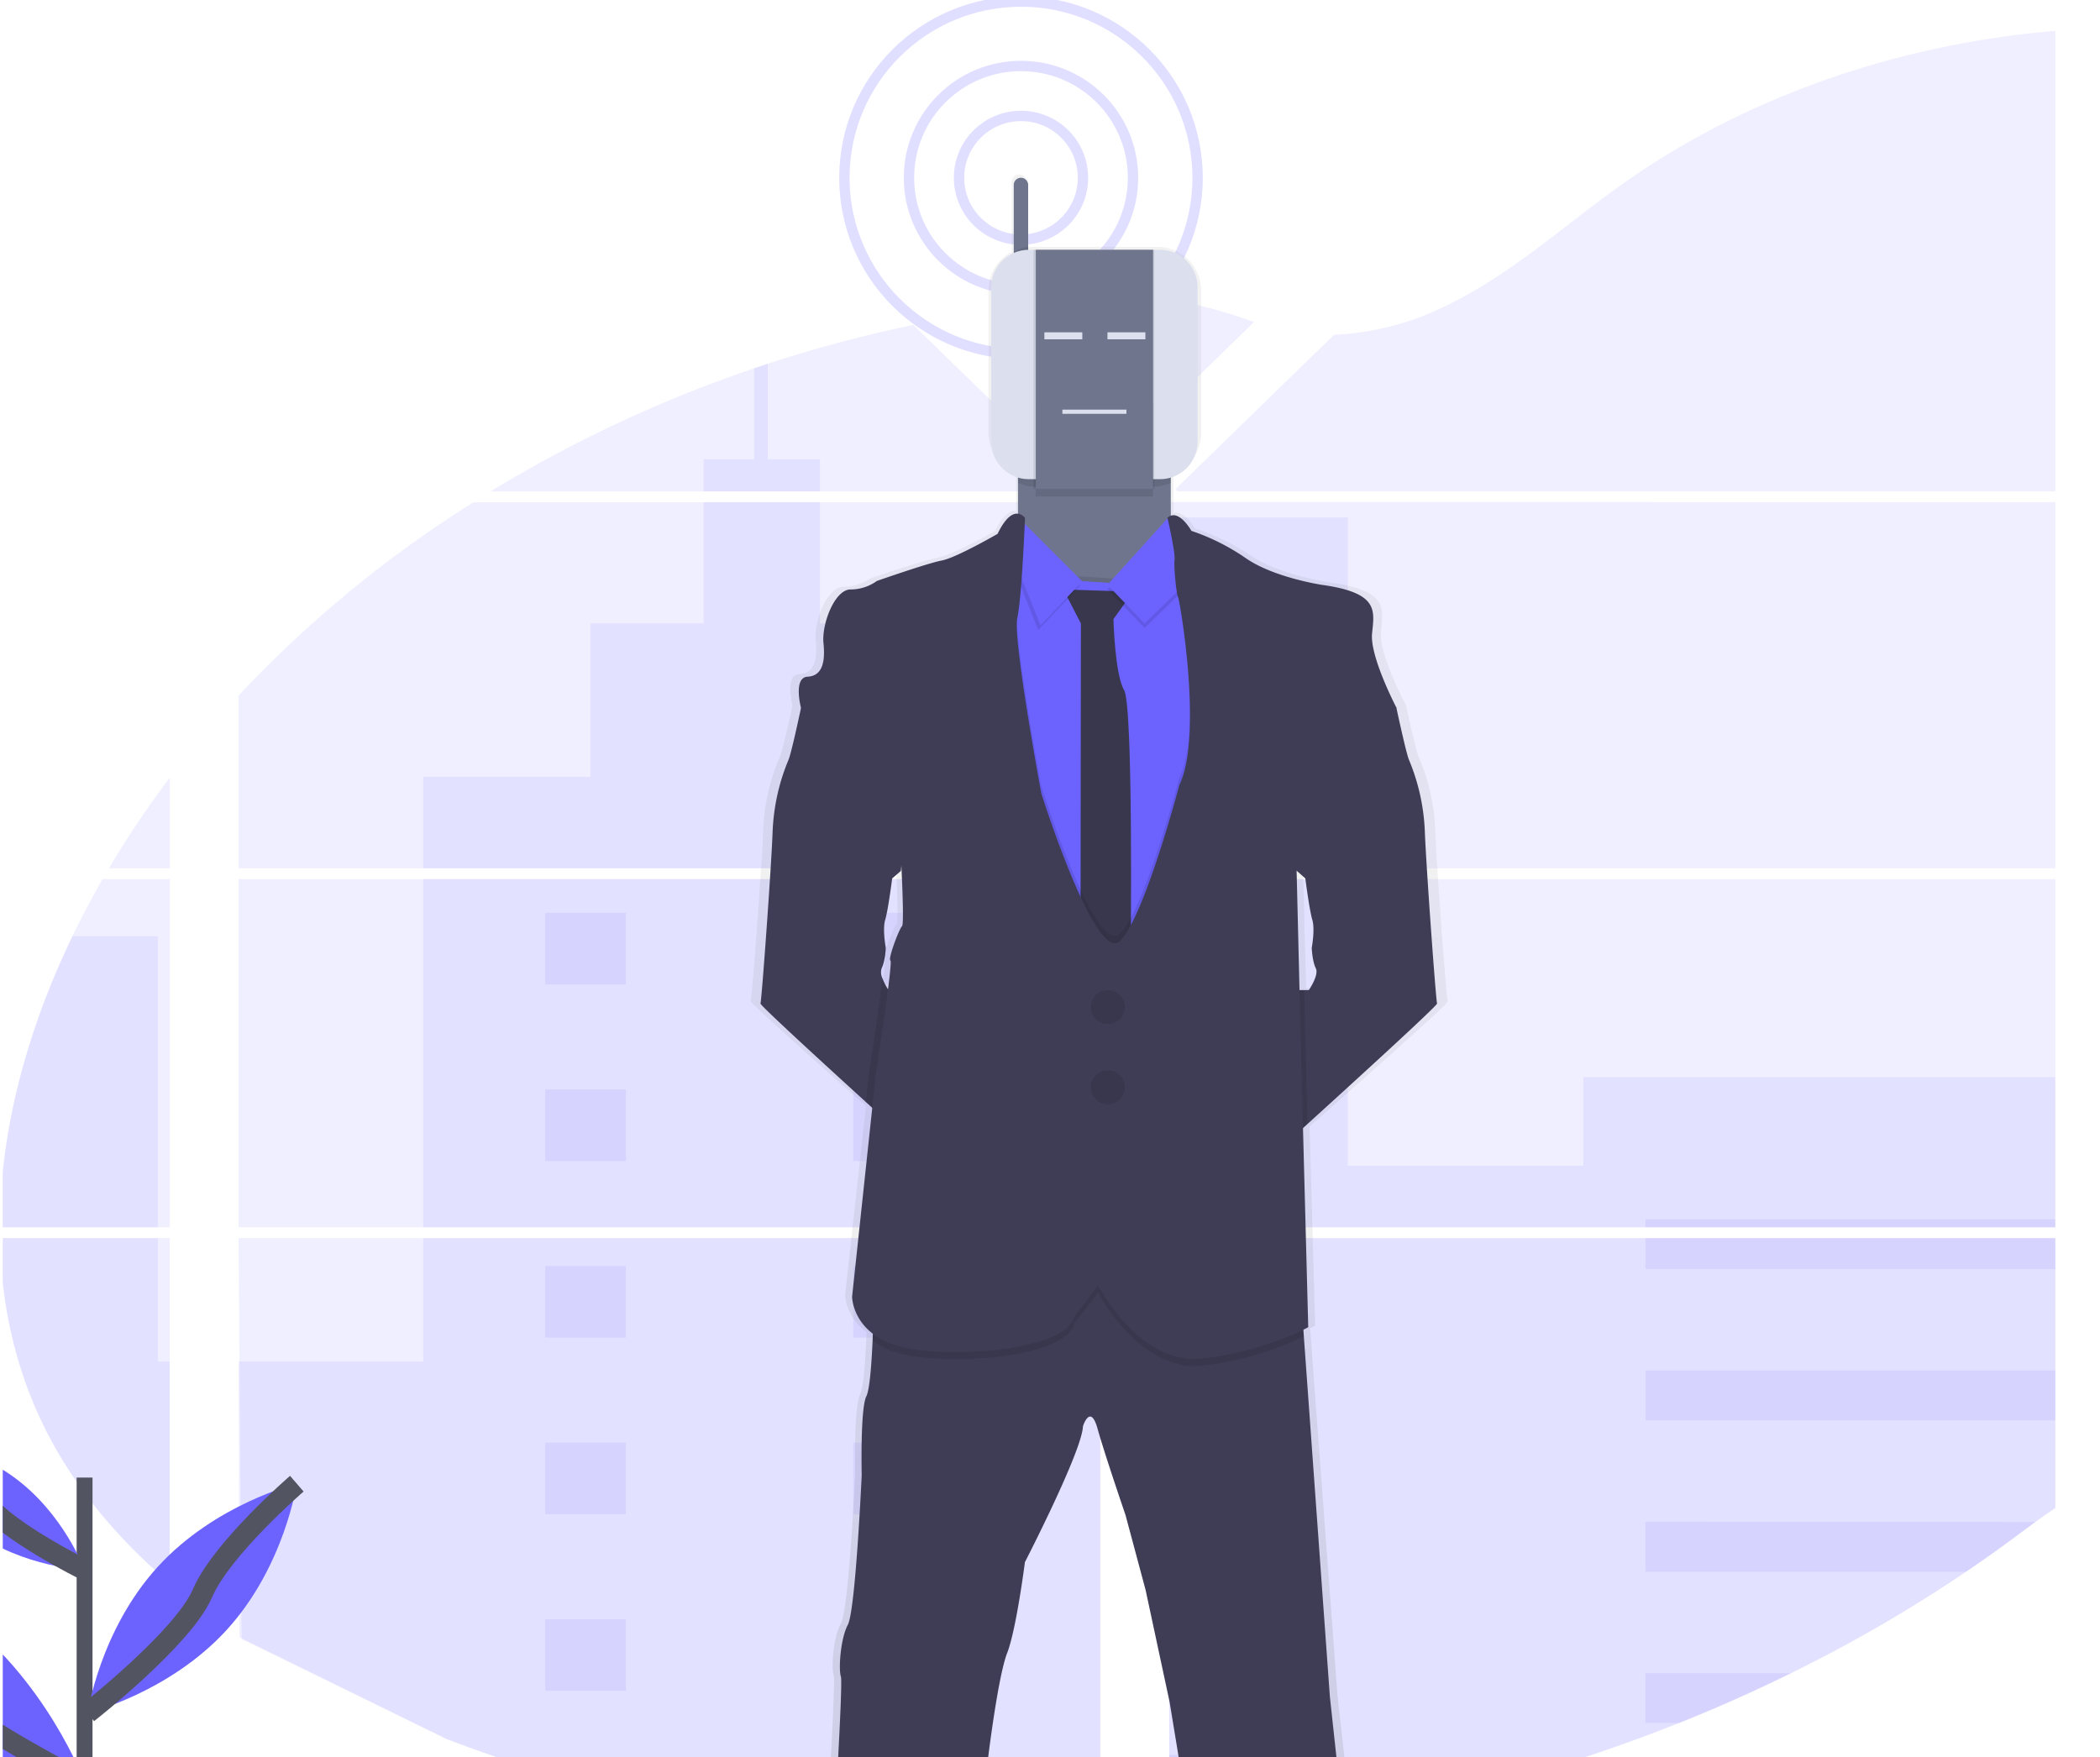 <svg xmlns="http://www.w3.org/2000/svg" width="380" height="318" fill="none">
    <g clip-path="url(#undraw-robot-a)">
        <path fill="#6C63FF" d="M384.368 159.102v63.022h111.289v-63.022H384.368Zm0 64.968v42.681c12.955-4.134 27.768-2.461 41.199.933 10.399 2.629 20.532 6.221 30.914 8.794a112.75 112.75 0 0 0 14.094 2.658l1.167.13 1.7.152 1.7.125a.863.863 0 0 1 .176 0c.249 0 .504 0 .759.034h.261c.306 0 .612.034.918.034.437 0 .879 0 1.321.039h3.638c.334 0 .663 0 .992-.034.532 0 1.065-.045 1.603-.079l.992-.068c.408 0 .822-.056 1.224-.096a59.57 59.57 0 0 0 2.579-.26c.34-.04.685-.079 1.025-.13l.505-.062c.855-.113 1.7-.243 2.556-.39.629-.097 1.258-.21 1.892-.328V224.07H384.368Zm82.773-135.162v1.945h-82.773v66.298h111.289V90.876h-5.582v-1.945h5.582V46.103c-21.648-17.407-46.951-31.036-75.134-37.325a160.455 160.455 0 0 0-36.155-3.767v83.92l82.773-.023Zm-254.451-.373.391.373h158.836V5.594c-28.278 2.347-55.854 11.825-78.086 27.53-10.682 7.538-20.277 16.48-32.262 22.26a50.609 50.609 0 0 1-20.175 5.202L212.69 88.535Zm-1.093-34.18v18.86l15.346-14.948c-5.707-1.968-10.206-3.308-15.369-3.89l.023-.023Zm-.51 237.273h.51v41.346a314.542 314.542 0 0 0 17.307-1.776 310.664 310.664 0 0 0 74.935-19.375c2.584-1.04 5.15-2.109 7.696-3.206 1.696-.754 3.383-1.508 5.061-2.262a309.333 309.333 0 0 0 7.491-3.558 262.934 262.934 0 0 0 31.674-18.345c.629-.43 1.263-.86 1.887-1.295 1.25-.868 2.495-1.742 3.734-2.624.618-.447 1.236-.888 1.848-1.341l1.275-.939c1.269-.944 2.533-1.888 3.814-2.827 1.184-.849 2.38-1.697 3.593-2.489v-48.861H244.301c.091-.283.176-.566.272-.866-.102.289-.192.566-.277.866h-32.722v67.541l-.487.011Zm.51-200.763v66.286h160.32V90.876l-160.32-.011Zm0 68.225v63.034h160.32v-63.022l-160.32-.012ZM179.544 56.294l19.585 19.075V54.281a242.979 242.979 0 0 0-19.585 2.013ZM43.155 159.102v63.022H199.13v-63.022H43.155Zm37.697 155.656a290.147 290.147 0 0 0 73.519 17.407h.108c4.752.502 9.522.89 14.309 1.165h.176c10.025.566 20.089.696 30.137.323V224.07H43.155l.567 72.569 37.13 18.119ZM-.033 222.124h30.76v-63.022H18.56a174.57 174.57 0 0 0-3.65 6.701 145.378 145.378 0 0 0-1.818 3.648C5.084 186.049-.005 204.271-.033 222.124Zm0 1.946c.25 12.804 3.14 25.375 9.48 36.986 5.271 9.614 12.593 18.097 21.258 25.449V224.07H-.033Zm19.732-66.919h11.028V140.75A175.643 175.643 0 0 0 19.7 157.151Zm69.076-68.22h106.676l.386-.374-.567-.565-29.996-29.187a242.679 242.679 0 0 0-26.346 7.03c-.816.265-1.632.565-2.442.82A239.376 239.376 0 0 0 88.775 88.93Zm-45.62 36.968v31.252h155.963v-64.47l-2.188-1.777H85.658A214.157 214.157 0 0 0 43.155 125.9Z" opacity=".1" />
        <path fill="#6C63FF" d="M243.887 93.663h-32.308v63.487h32.308V93.663ZM211.579 159.1v63.022h160.343v-27.179h-85.408v16.033h-42.633V159.1h-32.302ZM211.063 291.649h.511v41.324a316.504 316.504 0 0 0 17.307-1.776 310.527 310.527 0 0 0 74.992-19.381 285.779 285.779 0 0 0 20.248-9.014 264.704 264.704 0 0 0 31.645-18.352 247.916 247.916 0 0 0 7.463-5.254c1.7-1.244 3.4-2.522 5.1-3.755a98.6 98.6 0 0 1 3.599-2.494v-48.873H244.335c.09-.294.175-.565.266-.871-.096.289-.187.566-.272.871h-32.755v67.547l-.511.028ZM127.322 88.93h21.048V83.12h-9.442V65.833c-.816.272-1.637.566-2.448.82v16.468h-9.158v5.808ZM76.59 157.148h103.362-.034H199.129V93.661H193.7V140.6h-24.821v-27.784H148.37V90.879h-21.048v21.937h-20.498v27.773H76.591v16.559ZM76.59 159.1v63.022H199.13V159.1H76.591Zm4.28 155.656a290.147 290.147 0 0 0 73.518 17.407h.108c4.752.502 9.522.89 14.309 1.165h.176c10.025.566 20.089.696 30.137.323V224.068H76.591v22.344H43.155l.176 49.891M28.568 224.073H-.01c.25 12.798 3.145 25.364 9.487 36.975 5.265 9.648 12.592 18.097 21.251 25.449v-40.085h-2.159v-22.339ZM-.027 222.124h28.596V169.45H13.12C5.09 186.049-.005 204.276-.027 222.124Z" opacity=".1" />
        <path fill="#6C63FF" d="M228.886 111.313h-17.307v19.907h17.307v-19.907ZM228.886 152.569h-17.307v4.581h17.307v-4.581ZM228.886 159.1h-17.307v13.374h17.307V159.1ZM228.886 193.829h-17.307v19.907h17.307v-19.907ZM228.886 235.093h-17.307v19.906h17.307v-19.906ZM211.574 291.621l-.511.028h.511v4.62h17.307v-19.923h-17.307v15.275ZM211.574 317.597v15.376a315.316 315.316 0 0 0 17.307-1.775v-13.573l-17.307-.028ZM371.923 220.665h-74.17v1.459h74.17v-1.459ZM371.923 224.073h-74.17v5.605h74.17v-5.605ZM371.923 248.046h-74.17v9.014h74.17v-9.014ZM297.747 275.402v9.049h58.019a246.694 246.694 0 0 0 7.464-5.254c1.7-1.244 3.4-2.517 5.1-3.755l-70.583-.04ZM297.747 302.801v9.014h6.126a283.966 283.966 0 0 0 20.248-9.014h-26.374ZM154.394 178.164h14.598v-12.956h-14.598v12.956ZM98.653 178.164h14.598v-12.956H98.653v12.956ZM154.394 210.123h14.598v-12.956h-14.598v12.956ZM98.653 210.123h14.598v-12.956H98.653v12.956ZM154.394 242.081h14.598v-12.956h-14.598v12.956ZM98.653 242.081h14.598v-12.956H98.653v12.956ZM154.394 274.044h14.598v-12.956h-14.598v12.956ZM98.653 274.044h14.598v-12.956H98.653v12.956ZM154.394 306.001h14.598v-12.956h-14.598v12.956ZM98.653 306.001h14.598v-12.956H98.653v12.956ZM211.063 291.65h.511-.511Zm33.232-67.581c.091-.283.176-.566.272-.865-.096.288-.187.582-.272.865ZM467.14 88.929v1.946h22.934V88.93H467.14ZM211.063 291.65h.511-.511Zm33.232-67.581c.091-.283.176-.566.272-.865-.096.288-.187.582-.272.865Zm-33.232 67.581h.511-.511Zm33.232-67.581c.091-.283.176-.566.272-.865-.096.288-.187.582-.272.865Z" opacity=".1" />
        <path fill="#535461" d="M16.741 267.411h-2.873v64.482h2.873v-64.482Z" />
        <path fill="#6C63FF" d="M-8.369 291.581c16.712 12.062 23.671 30.94 23.671 30.94s-20.14-.69-36.835-12.759c-16.695-12.068-23.717-30.94-23.717-30.94s20.163.69 36.881 12.759Z" />
        <path stroke="#535461" stroke-miterlimit="10" stroke-width="3.754" d="M-45.25 278.822s20.906 11.582 27.61 21.168c6.704 9.586 32.92 22.531 32.92 22.531" />
        <path fill="#6C63FF" d="M2.415 267.269c9.101 6.566 12.887 16.841 12.887 16.841s-10.96-.378-20.061-6.944c-9.102-6.566-12.882-16.842-12.882-16.842s10.96.373 20.056 6.945Z" />
        <path stroke="#535461" stroke-miterlimit="10" stroke-width="3.754" d="M-17.64 260.324s11.373 6.306 15.028 11.52c3.656 5.214 17.914 12.266 17.914 12.266" />
        <path fill="#6C63FF" d="M28.523 283.584c-10.45 11.464-12.66 26.439-12.66 26.439s14.735-3.608 25.185-15.072c10.45-11.463 12.66-26.432 12.66-26.432s-14.734 3.602-25.185 15.065Z" />
        <path stroke="#535461" stroke-miterlimit="10" stroke-width="3.754" d="M53.708 268.519s-13.601 11.746-17.075 19.844c-3.474 8.098-20.77 21.66-20.77 21.66" />
        <path stroke="#6C63FF" stroke-miterlimit="10" stroke-width="1.877" d="M184.752 43.365c6.194 0 11.215-5.01 11.215-11.192 0-6.18-5.021-11.192-11.215-11.192s-11.215 5.011-11.215 11.192 5.021 11.192 11.215 11.192Z" opacity=".2" />
        <path stroke="#6C63FF" stroke-miterlimit="10" stroke-width="1.877" d="M184.751 52.4c11.196 0 20.271-9.056 20.271-20.229 0-11.172-9.075-20.229-20.271-20.229-11.195 0-20.271 9.057-20.271 20.23 0 11.172 9.076 20.229 20.271 20.229Z" opacity=".2" />
        <path stroke="#6C63FF" stroke-miterlimit="10" stroke-width="1.877" d="M184.751 64.062c17.649 0 31.957-14.278 31.957-31.89 0-17.613-14.308-31.89-31.957-31.89s-31.956 14.277-31.956 31.89c0 17.612 14.307 31.89 31.956 31.89Z" opacity=".2" />
        <path fill="url(#undraw-robot-b)" d="M262.231 410.135c-.3-2.228-1.836-5.09-1.836-5.09l-8.2-11.961h.074s-1.298-6.011 0-8.952c1.297-2.941-4.613-10.214-4.613-10.214s-.72-1.821 1.133-4.06c1.853-2.24-1.133-8.811-1.133-8.811s-1.445-13.714-1.587-15.835c-.142-2.121-1.298-13.708-1.298-13.708l-2.743-24.629-4.873-65.263-.091-1.221c.606-.288.924-.469.924-.469l-1.02-36.064.844-.741c7.367-6.487 24.317-21.49 24.153-21.835-.221-.419-2.057-25.082-2.267-31.274a36.536 36.536 0 0 0-2.896-12.798c-.425-.826-1.649-6.221-2.159-8.528l-.221-1.024s-4.976-9.235-4.534-13.431c.442-4.197 1.298-7.352-9.305-8.817 0 0-8.942-1.295-14.207-4.83a41.242 41.242 0 0 0-10.167-4.965s-1.949-3.393-3.848-2.737v-7.205a7.86 7.86 0 0 0 3.602-2.847 7.833 7.833 0 0 0 1.391-4.37V52.506a7.942 7.942 0 0 0-2.412-5.588 7.975 7.975 0 0 0-5.664-2.25h-22.549a7.876 7.876 0 0 0-.974.084V32.875a1.26 1.26 0 0 0-.397-.916 1.351 1.351 0 0 0-.946-.385 1.328 1.328 0 0 0-1.344 1.301v12.719a7.795 7.795 0 0 0-4.199 6.854V78.4a7.836 7.836 0 0 0 1.389 4.368 7.86 7.86 0 0 0 3.598 2.849v6.848c-.912-.107-2.267.52-3.808 3.653 0 0-7.719 4.338-10.388 4.83-2.669.492-12.116 3.704-12.116 3.704a8.508 8.508 0 0 1-4.902 1.538c-2.958 0-5.412 6.3-5.049 9.728.362 3.427-.221 5.943-2.958 6.085-2.738.141-1.242 5.615-1.23 5.655-.034.153-.125.566-.255 1.165-.533 2.392-1.7 7.522-2.108 8.325a36.387 36.387 0 0 0-2.925 12.798c-.215 6.22-2.057 30.855-2.266 31.273-.136.278 11.481 10.632 19.659 17.866l1.178 1.04-3.757 34.232s0 3.834 3.865 6.707c0 .39 0 .803-.045 1.221-.165 3.959-.493 8.851-1.134 10.123-1.133 2.263-.867 14.269-.867 14.269s-1.133 24.493-2.595 27.145c-1.462 2.653-1.734 8.257-1.298 9.377.436 1.12-1.445 30.505-1.445 30.505l-1.445 13.148s.436 12.595-.862 12.877c-1.297.283-2.023 8.953-2.023 8.953s-4.613 6.158-2.595 8.398c2.017 2.239-.301 3.218-.51 3.778-.21.559-4.398 2.658-1.366 10.49.028.079.068.147.102.221-2.834 3.828-11.827 16.225-11.283 18.097a5.04 5.04 0 0 0 2.403 2.827c2.114 1.233 5.746 1.804 11.515 0 9.594-3.008 8.875-5.18 8.875-5.18s.073-3.495 4.04-3.778c3.967-.282 6.925-3.845 6.925-3.845l-.464-1.697-.641-2.336c.08-.695.567-1.838 2.76-2.488 3.321-.978 2.454-7.131 2.454-7.131s-.289-6.442 1.133-7.279c1.423-.837.862-11.474.862-11.474s1.592-7.697 3.899-12.877c2.306-5.181 5.049-35.957 5.049-35.957s1.87-15.111 3.604-19.448c1.734-4.338 3.321-16.514 3.321-16.514s10.677-20.15 10.819-24.629c0 0 1.382-4.196 2.714.424 1.332 4.621 5.219 15.671 5.219 15.671l3.752 13.573 4.471 20.286 2.885 17.073s-.425 6.504.725 8.766c1.151 2.262 2.743 7.414 1.876 8.398s1.734 5.593 2.454 6.571c.72.979 0 21.694 0 21.694s3.315 17.628 8.075 20.704c.334.21.687.388 1.054.532-.068 1.911-.136 4.467-.045 5.802-.009.299.041.597.147.877.431.565 5.339 4.332 6.348 4.332 1.008 0 4.613 2.454 4.76 3.642.147 1.187 10.546 6.22 12.014 6.367 1.468.148 8.614 1.397 9.634-.565a3.158 3.158 0 0 0 .164-1.872Zm-25.547-252.142.743.622s.753 5.774 1.297 7.499c.544 1.725-.107 5.09-.107 5.09s.107 2.415.753 3.67c.646 1.256-1.269 3.993-1.269 3.993h-1.757l-.566-21.615.906.741Zm-78.114 18.663a2.364 2.364 0 0 1-.114-1.782 5.23 5.23 0 0 0 .369-.984 14.673 14.673 0 0 0 .391-2.714c-.057-.328-.612-3.394-.102-5.09.51-1.697 1.298-7.499 1.298-7.499l.493-.413 1.133-.95s.034-.362.079-.956c.244 5.09.437 10.655.125 10.96-.567.566-2.669 6.017-2.165 6.221.165.068-.062 2.262-.442 5.192a10.435 10.435 0 0 1-1.065-1.98v-.005Z" />
        <path fill="#6F758D" d="M186.049 33.469V50.62a1.302 1.302 0 0 1-2.225.92 1.301 1.301 0 0 1-.382-.92V33.47a1.292 1.292 0 0 1 .805-1.202c.158-.065.328-.099.499-.099a1.315 1.315 0 0 1 1.303 1.3ZM211.857 79.32v26.653a8.047 8.047 0 0 1-2.365 5.676 8.086 8.086 0 0 1-5.687 2.36h-11.538a8.083 8.083 0 0 1-5.692-2.358 8.052 8.052 0 0 1-2.367-5.678V79.319a8.053 8.053 0 0 1 2.369-5.676 8.09 8.09 0 0 1 5.69-2.36h11.538a8.083 8.083 0 0 1 5.687 2.36 8.046 8.046 0 0 1 2.365 5.676Z" />
        <path fill="#3F3D56" d="m166.487 179.199-2.205 27.145s-3.309-2.992-7.594-6.894c-7.933-7.222-19.211-17.565-19.08-17.837.209-.418 1.994-25.047 2.204-31.228a37.413 37.413 0 0 1 2.834-12.787c.396-.797 1.53-5.915 2.045-8.308.165-.746.261-1.227.261-1.227l3.678-1.47s15.437 17.186 15.437 17.503c0 .317-1.048 13.516-1.048 13.516l-1.1.956-.476.407s-.737 5.769-1.264 7.493c-.493 1.64.046 4.734.102 5.056v.029c-.046.903-.175 1.8-.385 2.68-.085.34-.203.672-.351.99a2.43 2.43 0 0 0 .107 1.776c.292.776.672 1.516 1.134 2.205l5.701-.005ZM260.044 181.607c.165.328-16.304 15.326-23.439 21.802l-3.235 2.929-2.205-27.145h5.667s1.893-2.726 1.264-3.959-.737-3.67-.737-3.67.629-3.354.108-5.09c-.522-1.736-1.264-7.493-1.264-7.493l-.72-.645-.855-.747s-1.06-13.182-1.06-13.499c0-.317 15.437-17.503 15.437-17.503l3.672 1.47s.085.396.215 1.024c.499 2.262 1.701 7.691 2.097 8.511a37.338 37.338 0 0 1 2.834 12.787c.226 6.181 2.012 30.81 2.221 31.228ZM250.569 384.177c-1.258 2.935 0 8.941 0 8.941s-18.764.984-23.383-2.092c-4.618-3.077-7.843-20.682-7.843-20.682s.697-20.676 0-21.66c-.697-.984-3.219-5.587-2.38-6.56.839-.973-.703-6.153-1.819-8.387-1.116-2.233-.703-8.664-.703-8.664l-2.799-17.045-4.341-20.263-3.638-13.572s-3.78-11.04-5.067-15.654c-1.286-4.615-2.635-.419-2.635-.419-.136 4.474-10.501 24.595-10.501 24.595s-1.541 12.153-3.224 16.485c-1.684 4.332-3.497 19.426-3.497 19.426s-2.658 30.737-4.902 35.906c-2.244 5.169-3.74 12.877-3.74 12.877s.566 10.621-.839 11.458c-1.405.837-1.133 7.267-1.133 7.267s.838 6.147-2.386 7.131c-3.225.984-2.658 3.071-2.658 3.071s-17.919 2.918-20.866-4.892c-2.947-7.81 1.133-9.919 1.326-10.479.193-.56 2.459-1.533.493-3.772-1.966-2.24 2.522-8.387 2.522-8.387s.703-8.658 1.961-8.941c1.258-.283.838-12.855.838-12.855l1.4-13.131s1.825-29.346 1.406-30.465c-.42-1.12-.142-6.708 1.258-9.36 1.399-2.652 2.51-27.106 2.51-27.106s-.283-12.017.839-14.251c.635-1.267.952-6.136 1.133-10.112.114-3.025.148-5.536.148-5.536l15.675-5.871 20.174-6.424 16.945 8.098 24.782 4.751.311 4.27 4.71 65.2 2.663 24.595s1.134 11.593 1.264 13.685c.13 2.093 1.536 15.796 1.536 15.796s2.941 6.565 1.133 8.799c-1.808 2.234-1.133 4.055-1.133 4.055s5.74 7.239 4.46 10.174Z" />
        <path fill="#000" d="m221.191 102.768-6.438 114.508-35.011-7.335-6.93-45.904 6.862-61.62 5.169.662 9.118 1.159 9.027.56 9.782-1.092 8.421-.938Z" opacity=".1" />
        <path fill="#6C63FF" d="m221.191 103.609-6.438 114.503-35.011-7.335-6.93-45.904 6.862-61.614 5.169.656 9.118 1.159 9.027.56 9.782-1.091 8.421-.934Z" />
        <path fill="#3F3D56" d="m192.414 106.682 12.604.418-3.542 4.949s.249 9.998 1.932 12.865c1.683 2.868 1.19 47.16 1.19 47.16l-3.332 6.357-5.741-7.126.068-58.476-3.179-6.147Z" />
        <path fill="#000" d="m192.414 106.682 12.604.418-3.542 4.949s.249 9.998 1.932 12.865c1.683 2.868 1.19 47.16 1.19 47.16l-3.332 6.357-5.741-7.126.068-58.476-3.179-6.147Z" opacity=".1" />
        <path fill="#000" d="m212.158 93.686-11.76 12.996 6.722 6.985 11.13-10.825-6.092-9.156Z" opacity=".1" />
        <path fill="#6C63FF" d="m211.381 93.702-10.988 12.136 6.721 6.99 11.152-10.83-5.446-8.189a.893.893 0 0 0-1.103-.35.898.898 0 0 0-.336.243Z" />
        <path fill="#000" d="m195.429 106.054-11.901-11.876-1.122 6.215 5.463 13.624 7.56-7.963Z" opacity=".1" />
        <path fill="#6C63FF" d="m195.848 105.216-11.901-11.882-1.122 6.22 5.463 13.624 7.56-7.962Z" />
        <path fill="#000" d="M235.919 241.873a58.104 58.104 0 0 1-18.095 5.253c-11.549 1.471-19.109-13.199-19.109-13.199l-4.409 5.729c-1.4 6.079-22.759 7.612-31.435 5.304a13.75 13.75 0 0 1-4.975-2.352c.113-3.026.147-5.537.147-5.537l15.681-5.893 20.174-6.424 16.945 8.098 24.782 4.751.294 4.27ZM221.185 103.604l-6.437 114.503-35.006-7.352-6.93-45.898 6.862-61.643 5.169.656a62.411 62.411 0 0 1-.76 6.679c-.838 3.913 4.341 31.72 4.341 31.72s9.844 31.178 14.281 26.688c4.437-4.49 10.711-28.226 10.711-28.226 4.273-8.805.074-33.462-.244-33.988a9.933 9.933 0 0 1-.402-2.262l8.415-.877ZM236.311 192.19l.294 11.22-3.235 2.93-2.205-27.146h4.828l.318 12.996ZM160.288 171.52v.028c-.047.903-.176 1.8-.386 2.68 0-.248 0-.39-.045-.407-.204-.09.04-1.114.431-2.301ZM166.487 179.198l-2.205 27.145s-3.309-2.991-7.594-6.893l.511-4.807s1.807-11.82 2.465-17.645c.291.776.672 1.516 1.133 2.206l5.69-.006Z" opacity=".1" />
        <path fill="#3F3D56" d="M185.477 93.752s-2.097-3.071-4.964 2.867c0 0-7.492 4.332-10.082 4.818-2.59.487-11.759 3.705-11.759 3.705a8.118 8.118 0 0 1-4.766 1.538c-2.867 0-5.248 6.283-4.896 9.71.351 3.427-.21 5.938-2.873 6.079-2.664.142-1.19 5.656-1.19 5.656l17.715 20.263s1.133 18.662.566 19.228c-.566.565-2.595 6.006-2.102 6.221.493.215-2.664 20.823-2.664 20.823l-4.273 40.022s0 6.702 8.682 9.009c8.682 2.307 30.036.769 31.435-5.31l4.409-5.729s7.56 14.704 19.11 13.205c11.549-1.499 18.905-5.655 18.905-5.655l-1.264-47.997-.839-34.582 18.061-29.549s-4.828-9.224-4.409-13.415c.42-4.19 1.264-7.351-9.027-8.805 0 0-8.682-1.289-13.794-4.818a39.348 39.348 0 0 0-9.872-4.96s-2.323-4.185-4.329-2.375c0 0 1.462 6.424 1.286 7.578-.176 1.154.312 6.255.629 6.786.317.532 4.534 25.183.244 33.989 0 0-6.274 23.752-10.711 28.22s-14.281-26.688-14.281-26.688-5.18-27.801-4.341-31.715c.839-3.913 1.394-18.12 1.394-18.12Z" />
        <path fill="#3F3D56" d="M200.467 185.353a3.08 3.08 0 0 0 3.083-3.076 3.08 3.08 0 0 0-3.083-3.077 3.08 3.08 0 0 0-3.083 3.077 3.08 3.08 0 0 0 3.083 3.076ZM200.467 199.847a3.08 3.08 0 0 0 3.083-3.076 3.08 3.08 0 0 0-3.083-3.077 3.08 3.08 0 0 0-3.083 3.077 3.08 3.08 0 0 0 3.083 3.076Z" />
        <path fill="#000" d="M200.467 185.353a3.08 3.08 0 0 0 3.083-3.076 3.08 3.08 0 0 0-3.083-3.077 3.08 3.08 0 0 0-3.083 3.077 3.08 3.08 0 0 0 3.083 3.076ZM200.467 199.847a3.08 3.08 0 0 0 3.083-3.076 3.08 3.08 0 0 0-3.083-3.077 3.08 3.08 0 0 0-3.083 3.077 3.08 3.08 0 0 0 3.083 3.076ZM211.857 79.32v8.07a8.002 8.002 0 0 1-3.207.672h-21.223a7.95 7.95 0 0 1-3.219-.678v-8.065a8.053 8.053 0 0 1 2.369-5.676 8.09 8.09 0 0 1 5.69-2.36h11.538a8.091 8.091 0 0 1 5.686 2.362 8.056 8.056 0 0 1 2.366 5.674ZM186.049 44.665v5.96a1.302 1.302 0 0 1-2.225.92 1.302 1.302 0 0 1-.382-.92V45.61a7.707 7.707 0 0 1 2.607-.944Z" opacity=".1" />
        <path fill="#DCDFED" d="M209.902 45.208h-23.733c-3.756 0-6.801 3.038-6.801 6.786v27.943c0 3.748 3.045 6.787 6.801 6.787h23.733c3.756 0 6.801-3.039 6.801-6.787V51.994c0-3.748-3.045-6.786-6.801-6.786Z" />
        <path fill="#000" d="M208.633 72.94v16.927h-21.206v-16.96a8.011 8.011 0 0 1 4.839-1.624h11.539a8.045 8.045 0 0 1 4.828 1.657Z" opacity=".1" />
        <path fill="#000" d="M208.882 45.208h-21.88v43.291h21.88V45.208Z" opacity=".1" />
        <path fill="#6F758D" d="M208.65 45.208h-21.223v43.291h21.223V45.208Z" />
        <path fill="#DCDFED" d="M195.847 60.143h-6.863v1.266h6.863v-1.266ZM207.261 60.143h-6.863v1.266h6.863v-1.266ZM203.828 74.135h-11.584v.758h11.584v-.758Z" />
    </g>
    <defs>
        <linearGradient id="undraw-robot-b" x1="195.836" x2="195.836" y1="413.698" y2="31.631" gradientUnits="userSpaceOnUse">
            <stop stop-color="gray" stop-opacity=".25" />
            <stop offset=".54" stop-color="gray" stop-opacity=".12" />
            <stop offset="1" stop-color="gray" stop-opacity=".1" />
        </linearGradient>
        <clipPath id="undraw-robot-a">
            <path fill="#fff" d="M.5 0h379v318H.5z" />
        </clipPath>
    </defs>
</svg>

